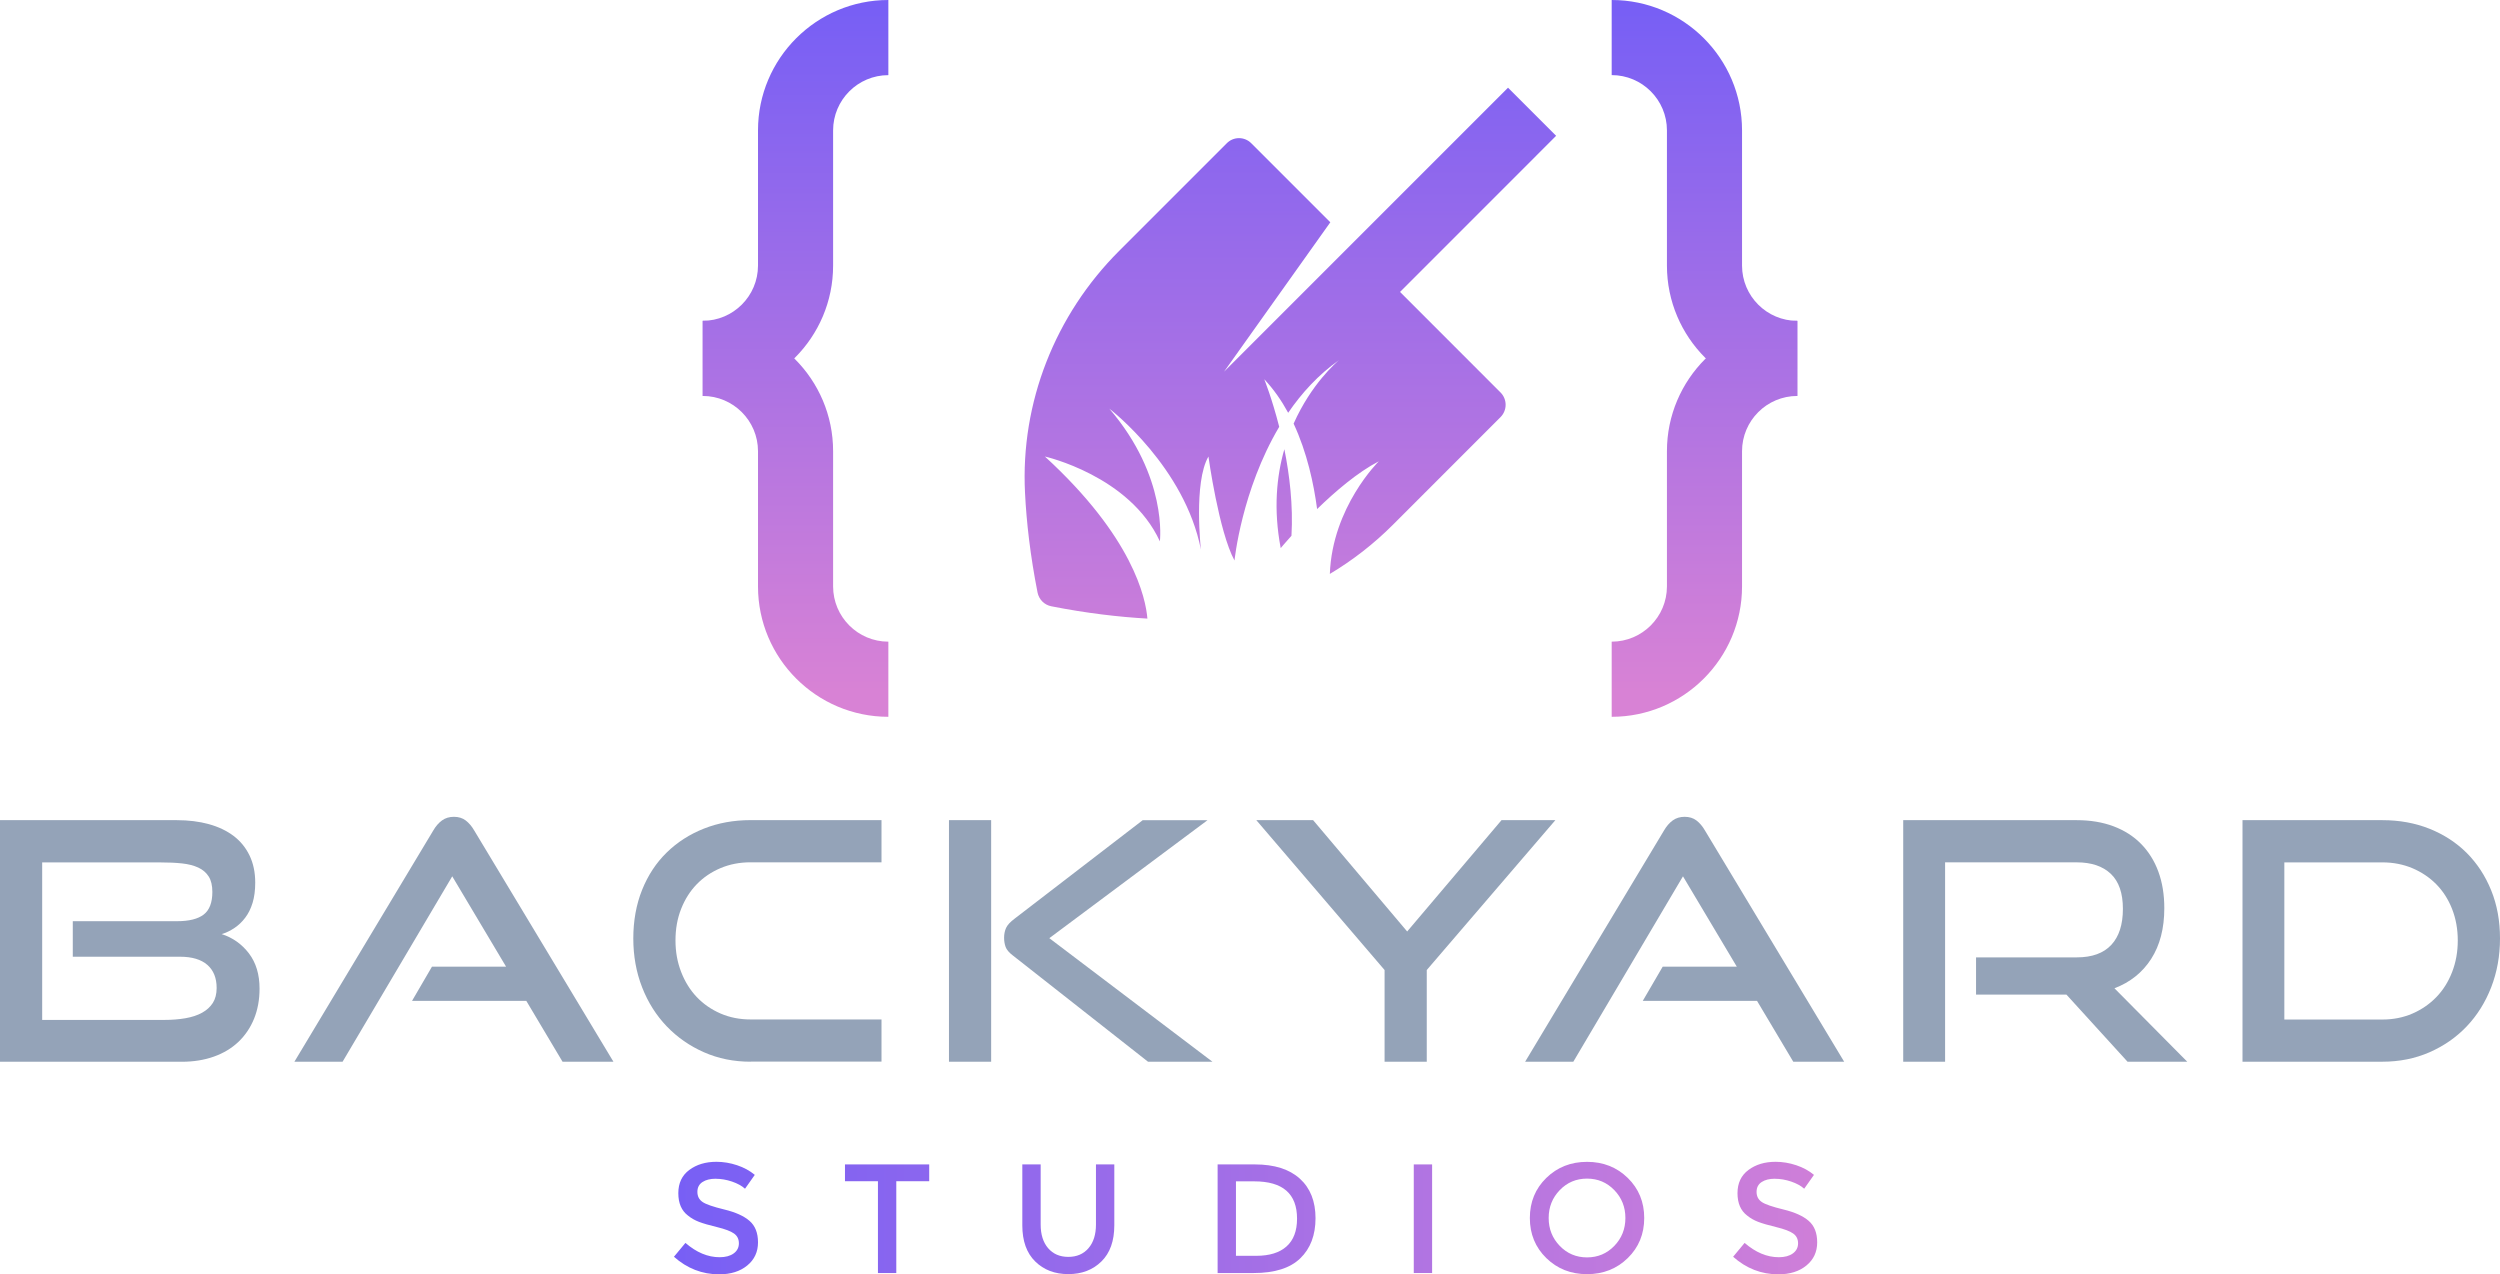 <?xml version="1.0" encoding="UTF-8"?>
<svg id="Layer_1" data-name="Layer 1" xmlns="http://www.w3.org/2000/svg" xmlns:xlink="http://www.w3.org/1999/xlink" viewBox="0 0 583.21 297.27">
  <defs>
    <style>
      .cls-1 {
        fill: url(#linear-gradient-2);
      }

      .cls-2 {
        fill: url(#linear-gradient-6);
      }

      .cls-3 {
        fill: url(#linear-gradient-11);
      }

      .cls-4 {
        fill: url(#linear-gradient-10);
      }

      .cls-5 {
        fill: url(#linear-gradient-5);
      }

      .cls-6 {
        fill: url(#linear-gradient-7);
      }

      .cls-7 {
        fill: #94a3b8;
      }

      .cls-8 {
        fill: url(#linear-gradient-9);
      }

      .cls-9 {
        fill: url(#linear-gradient-3);
      }

      .cls-10 {
        fill: url(#linear-gradient);
      }

      .cls-11 {
        fill: url(#linear-gradient-4);
      }

      .cls-12 {
        fill: url(#linear-gradient-8);
      }

      .cls-13 {
        fill: url(#linear-gradient-12);
      }

      .cls-14 {
        fill: url(#linear-gradient-13);
      }
    </style>
    <linearGradient id="linear-gradient" x1="185.59" y1="1.55" x2="185.59" y2="161.35" gradientUnits="userSpaceOnUse">
      <stop offset="0" stop-color="#775ff5"/>
      <stop offset="1" stop-color="#d882d5"/>
    </linearGradient>
    <linearGradient id="linear-gradient-2" x1="185.59" y1="1.55" x2="185.59" y2="161.35" xlink:href="#linear-gradient"/>
    <linearGradient id="linear-gradient-3" x1="397.63" y1="1.55" x2="397.63" y2="161.35" xlink:href="#linear-gradient"/>
    <linearGradient id="linear-gradient-4" x1="397.63" y1="1.55" x2="397.63" y2="161.35" xlink:href="#linear-gradient"/>
    <linearGradient id="linear-gradient-5" x1="299.59" y1="171.76" x2="299.59" y2="-1.89" gradientUnits="userSpaceOnUse">
      <stop offset="0" stop-color="#d882d5"/>
      <stop offset="1" stop-color="#775ff5"/>
    </linearGradient>
    <linearGradient id="linear-gradient-6" x1="301.03" x2="301.03" y2="-1.89" xlink:href="#linear-gradient-5"/>
    <linearGradient id="linear-gradient-7" x1="155.53" y1="284.15" x2="453.03" y2="284.15" xlink:href="#linear-gradient"/>
    <linearGradient id="linear-gradient-8" x1="155.53" y1="284.31" x2="453.03" y2="284.31" xlink:href="#linear-gradient"/>
    <linearGradient id="linear-gradient-9" x1="155.53" y1="284.44" x2="453.03" y2="284.44" xlink:href="#linear-gradient"/>
    <linearGradient id="linear-gradient-10" x1="155.53" y1="284.31" x2="453.03" y2="284.31" xlink:href="#linear-gradient"/>
    <linearGradient id="linear-gradient-11" x1="155.53" y1="284.31" x2="453.03" y2="284.31" xlink:href="#linear-gradient"/>
    <linearGradient id="linear-gradient-12" x1="155.53" y1="284.13" x2="453.03" y2="284.13" xlink:href="#linear-gradient"/>
    <linearGradient id="linear-gradient-13" x1="155.53" y1="284.15" x2="453.03" y2="284.15" xlink:href="#linear-gradient"/>
  </defs>
  <g>
    <g>
      <g>
        <path class="cls-10" d="M163.94,92.37v-17.53c7.11,0,12.89-5.78,12.89-12.89V30.41c0-16.77,13.64-30.41,30.41-30.41V17.53c-7.11,0-12.89,5.78-12.89,12.89v31.55c0,16.77-13.64,30.41-30.41,30.41Z"/>
        <path class="cls-1" d="M207.24,167.22c-16.77,0-30.41-13.64-30.41-30.41v-31.55c0-7.11-5.78-12.89-12.89-12.89v-17.53c16.77,0,30.41,13.64,30.41,30.41v31.55c0,7.11,5.78,12.89,12.89,12.89v17.53Z"/>
      </g>
      <g>
        <path class="cls-9" d="M419.28,92.37c-16.77,0-30.41-13.64-30.41-30.41V30.41c0-7.11-5.78-12.89-12.89-12.89V0c16.77,0,30.41,13.64,30.41,30.41v31.55c0,7.11,5.78,12.89,12.89,12.89v17.53Z"/>
        <path class="cls-11" d="M375.98,167.22v-17.53c7.11,0,12.89-5.78,12.89-12.89v-31.55c0-16.77,13.64-30.41,30.41-30.41v17.53c-7.11,0-12.89,5.78-12.89,12.89v31.55c0,16.77-13.64,30.41-30.41,30.41Z"/>
      </g>
    </g>
    <g>
      <path class="cls-5" d="M298.77,127.86s.94-1.13,2.51-2.88c.41-7.1-.45-14.18-1.66-20.19-1.82,6.33-2.57,14.05-.85,23.08Z"/>
      <path class="cls-2" d="M326.61,68.1h0s36.41-36.42,36.41-36.42l-11.22-11.22-61.24,61.24h0s-5.01,5.01-5.01,5.01l24.79-34.85-18.44-18.44c-1.57-1.59-4.15-1.59-5.71,0l-25.13,25.13c-14.9,14.89-23.01,35.36-21.94,56.42,.34,6.88,1.23,14.65,2.92,23.24,.32,1.63,1.59,2.92,3.23,3.23,8.24,1.62,15.71,2.49,22.4,2.87-.39-4.8-3.37-18.98-23.91-37.81,0,0,19.79,4.47,26.82,19.79,0,0,1.91-15-11.8-30.96,.54,.41,17.6,13.7,21.37,32.87,0,0-1.75-15.64,1.76-21.7,0,0,2.42,17.55,6.08,24.26,0,0,1.64-16.39,10.43-31.19-1.7-6.68-3.49-11.1-3.49-11.1,2.21,2.35,4.05,5.01,5.58,7.83,3.13-4.58,7.02-8.86,11.85-12.28-.55,.47-6.46,5.54-10.58,14.81,0,0,0,0,0,0,3.14,6.73,4.7,14.03,5.48,19.93h0c4.21-4.1,9.46-8.59,14.4-11.15,0,0-10.86,10.65-11.43,26.28,5.32-3.17,10.26-7.01,14.71-11.46l25.12-25.13c1.57-1.59,1.57-4.15,0-5.73l-23.46-23.47Z"/>
    </g>
  </g>
  <g>
    <g>
      <path class="cls-7" d="M0,247.68v-56.35H41.24c2.74,0,5.23,.31,7.48,.93,2.25,.62,4.17,1.54,5.78,2.75,1.6,1.22,2.84,2.74,3.72,4.57,.88,1.83,1.32,3.94,1.32,6.32,0,1.81-.21,3.39-.62,4.73-.41,1.34-.98,2.49-1.71,3.45-.72,.96-1.56,1.76-2.52,2.4-.96,.65-1.95,1.12-2.98,1.43,2.58,.83,4.7,2.33,6.36,4.5,1.65,2.17,2.48,4.91,2.48,8.22,0,2.58-.43,4.92-1.28,7.02-.85,2.09-2.07,3.89-3.64,5.39-1.58,1.5-3.49,2.65-5.74,3.45s-4.74,1.2-7.48,1.2H0Zm16.98-24.49v-8.29h24.34c2.79,0,4.86-.52,6.2-1.55,1.34-1.03,2.02-2.79,2.02-5.27,0-1.5-.28-2.7-.85-3.6-.57-.9-1.38-1.6-2.44-2.09-1.06-.49-2.33-.81-3.8-.97-1.47-.16-3.11-.23-4.92-.23H9.84v36.74h28.53c1.76,0,3.38-.13,4.88-.39,1.5-.26,2.79-.68,3.88-1.28s1.92-1.36,2.52-2.29c.59-.93,.89-2.09,.89-3.49,0-2.33-.72-4.12-2.17-5.39-1.45-1.26-3.57-1.9-6.36-1.9H16.98Z"/>
      <path class="cls-7" d="M131.23,247.68l-8.45-14.19h-26.66l4.65-7.98h17.29l-12.56-21.08-25.58,43.25h-11.24l32.4-53.95c.57-.98,1.24-1.76,2.02-2.33,.78-.57,1.71-.85,2.79-.85s2,.28,2.75,.85c.75,.57,1.41,1.35,1.98,2.33l32.48,53.95h-11.86Z"/>
      <path class="cls-7" d="M175.1,247.68c-3.93,0-7.56-.74-10.89-2.21-3.33-1.47-6.23-3.49-8.68-6.05-2.45-2.56-4.37-5.59-5.74-9.11-1.37-3.51-2.05-7.31-2.05-11.39s.68-7.91,2.05-11.32c1.37-3.41,3.28-6.32,5.74-8.72,2.45-2.4,5.35-4.26,8.68-5.58,3.33-1.32,6.96-1.98,10.89-1.98h30.54v9.84h-30.54c-2.53,0-4.87,.45-7.02,1.36-2.14,.91-3.99,2.16-5.54,3.76-1.55,1.6-2.76,3.51-3.64,5.74-.88,2.22-1.32,4.68-1.32,7.36s.44,5.09,1.32,7.36c.88,2.27,2.09,4.22,3.64,5.85,1.55,1.63,3.4,2.91,5.54,3.84,2.14,.93,4.48,1.39,7.02,1.39h30.54v9.84h-30.54Z"/>
      <path class="cls-7" d="M221.38,247.68v-56.35h9.84v56.35h-9.84Zm46.43,0l-31.55-24.8c-.88-.67-1.43-1.33-1.67-1.98-.23-.65-.35-1.36-.35-2.13,0-.88,.16-1.65,.47-2.32s.98-1.4,2.02-2.17l29.84-22.94h15.12l-36.9,27.52,38.06,28.83h-15.04Z"/>
      <path class="cls-7" d="M323,247.68v-21.39l-29.92-34.96h13.25l21.94,25.97,22.01-25.97h12.56l-30,34.96v21.39h-9.84Z"/>
      <path class="cls-7" d="M418.34,247.68l-8.45-14.19h-26.66l4.65-7.98h17.29l-12.56-21.08-25.58,43.25h-11.24l32.4-53.95c.57-.98,1.24-1.76,2.02-2.33,.78-.57,1.71-.85,2.79-.85s2,.28,2.75,.85c.75,.57,1.41,1.35,1.98,2.33l32.48,53.95h-11.86Z"/>
      <path class="cls-7" d="M496.32,247.68l-14.26-15.66h-21.08v-8.68h23.49c3.57,0,6.25-.97,8.06-2.91,1.81-1.94,2.71-4.74,2.71-8.41s-.94-6.39-2.83-8.18c-1.89-1.78-4.53-2.67-7.95-2.67h-30.7v46.51h-9.77v-56.35h40.46c3.2,0,6.07,.48,8.6,1.43,2.53,.96,4.68,2.32,6.43,4.11,1.76,1.78,3.1,3.94,4.03,6.47,.93,2.53,1.39,5.37,1.39,8.53,0,4.7-1.02,8.64-3.06,11.82-2.04,3.18-4.9,5.46-8.57,6.86l16.98,17.13h-13.95Z"/>
      <path class="cls-7" d="M523.14,247.68v-56.35h32.63c3.98,0,7.65,.67,11.01,2.01,3.36,1.35,6.25,3.23,8.68,5.66,2.43,2.43,4.33,5.33,5.7,8.72,1.37,3.38,2.05,7.12,2.05,11.2s-.69,7.88-2.05,11.39c-1.37,3.52-3.27,6.55-5.7,9.11-2.43,2.56-5.32,4.57-8.68,6.05-3.36,1.47-7.03,2.21-11.01,2.21h-32.63Zm32.63-9.84c2.53,0,4.87-.46,7.01-1.39,2.14-.93,4-2.21,5.58-3.84,1.58-1.63,2.8-3.58,3.68-5.85,.88-2.27,1.32-4.73,1.32-7.36s-.44-5.08-1.32-7.33c-.88-2.25-2.11-4.17-3.68-5.77-1.58-1.6-3.44-2.85-5.58-3.76-2.14-.9-4.48-1.36-7.01-1.36h-22.87v36.66h22.87Z"/>
    </g>
    <g>
      <path class="cls-6" d="M166.95,274.98c-1.25,0-2.27,.25-3.06,.76s-1.2,1.27-1.2,2.3,.4,1.81,1.2,2.36,2.49,1.13,5.09,1.76c2.6,.63,4.56,1.51,5.87,2.65,1.32,1.14,1.98,2.81,1.98,5.02s-.83,4.01-2.5,5.38c-1.67,1.38-3.86,2.07-6.56,2.07-3.96,0-7.48-1.37-10.55-4.1l2.68-3.23c2.56,2.22,5.22,3.34,7.98,3.34,1.38,0,2.47-.3,3.28-.89,.81-.59,1.21-1.38,1.21-2.36s-.38-1.74-1.14-2.28c-.76-.54-2.07-1.04-3.93-1.49-1.86-.45-3.28-.86-4.24-1.23-.97-.37-1.82-.86-2.57-1.47-1.5-1.14-2.25-2.88-2.25-5.22s.85-4.15,2.56-5.42,3.81-1.9,6.33-1.9c1.62,0,3.23,.27,4.82,.8,1.59,.53,2.97,1.28,4.13,2.25l-2.28,3.23c-.75-.68-1.76-1.23-3.04-1.67-1.28-.43-2.54-.65-3.79-.65Z"/>
      <path class="cls-12" d="M209.09,275.56v21.42h-4.28v-21.42h-7.69v-3.92h19.65v3.92h-7.69Z"/>
      <path class="cls-8" d="M244.51,291.18c1.16,1.35,2.73,2.03,4.71,2.03s3.55-.68,4.71-2.03c1.16-1.35,1.74-3.19,1.74-5.51v-14.03h4.28v14.21c0,3.65-1,6.46-3.01,8.43-2.01,1.97-4.58,2.95-7.72,2.95s-5.72-.98-7.72-2.95c-2.01-1.97-3.01-4.78-3.01-8.43v-14.21h4.28v14.03c0,2.32,.58,4.16,1.74,5.51Z"/>
      <path class="cls-4" d="M303.23,274.96c2.44,2.21,3.66,5.29,3.66,9.23s-1.18,7.06-3.55,9.35c-2.37,2.3-5.99,3.44-10.88,3.44h-8.41v-25.34h8.7c4.54,0,8.03,1.11,10.48,3.32Zm-.65,9.33c0-5.8-3.32-8.7-9.97-8.7h-4.28v17.37h4.75c3.07,0,5.42-.73,7.05-2.19,1.63-1.46,2.45-3.62,2.45-6.47Z"/>
      <path class="cls-3" d="M329.81,271.64h4.28v25.34h-4.28v-25.34Z"/>
      <path class="cls-13" d="M379.73,293.49c-2.56,2.5-5.73,3.75-9.5,3.75s-6.94-1.25-9.5-3.75c-2.56-2.5-3.84-5.62-3.84-9.35s1.28-6.85,3.84-9.35c2.56-2.5,5.73-3.75,9.5-3.75s6.94,1.25,9.5,3.75c2.56,2.5,3.84,5.62,3.84,9.35s-1.28,6.85-3.84,9.35Zm-3.14-15.86c-1.73-1.79-3.85-2.68-6.36-2.68s-4.63,.89-6.36,2.68c-1.73,1.79-2.59,3.96-2.59,6.51s.86,4.72,2.59,6.51c1.73,1.79,3.85,2.68,6.36,2.68s4.63-.89,6.36-2.68c1.73-1.79,2.59-3.96,2.59-6.51s-.86-4.72-2.59-6.51Z"/>
      <path class="cls-14" d="M414.04,274.98c-1.25,0-2.27,.25-3.06,.76s-1.2,1.27-1.2,2.3,.4,1.81,1.2,2.36,2.49,1.13,5.09,1.76c2.6,.63,4.56,1.51,5.87,2.65,1.32,1.14,1.98,2.81,1.98,5.02s-.83,4.01-2.5,5.38c-1.67,1.38-3.86,2.07-6.56,2.07-3.96,0-7.48-1.37-10.55-4.1l2.68-3.23c2.56,2.22,5.22,3.34,7.98,3.34,1.38,0,2.47-.3,3.28-.89,.81-.59,1.21-1.38,1.21-2.36s-.38-1.74-1.14-2.28c-.76-.54-2.07-1.04-3.93-1.49-1.86-.45-3.28-.86-4.24-1.23-.97-.37-1.82-.86-2.57-1.47-1.5-1.14-2.25-2.88-2.25-5.22s.85-4.15,2.56-5.42,3.81-1.9,6.33-1.9c1.62,0,3.23,.27,4.82,.8,1.59,.53,2.97,1.28,4.13,2.25l-2.28,3.23c-.75-.68-1.76-1.23-3.04-1.67-1.28-.43-2.54-.65-3.79-.65Z"/>
    </g>
  </g>
</svg>